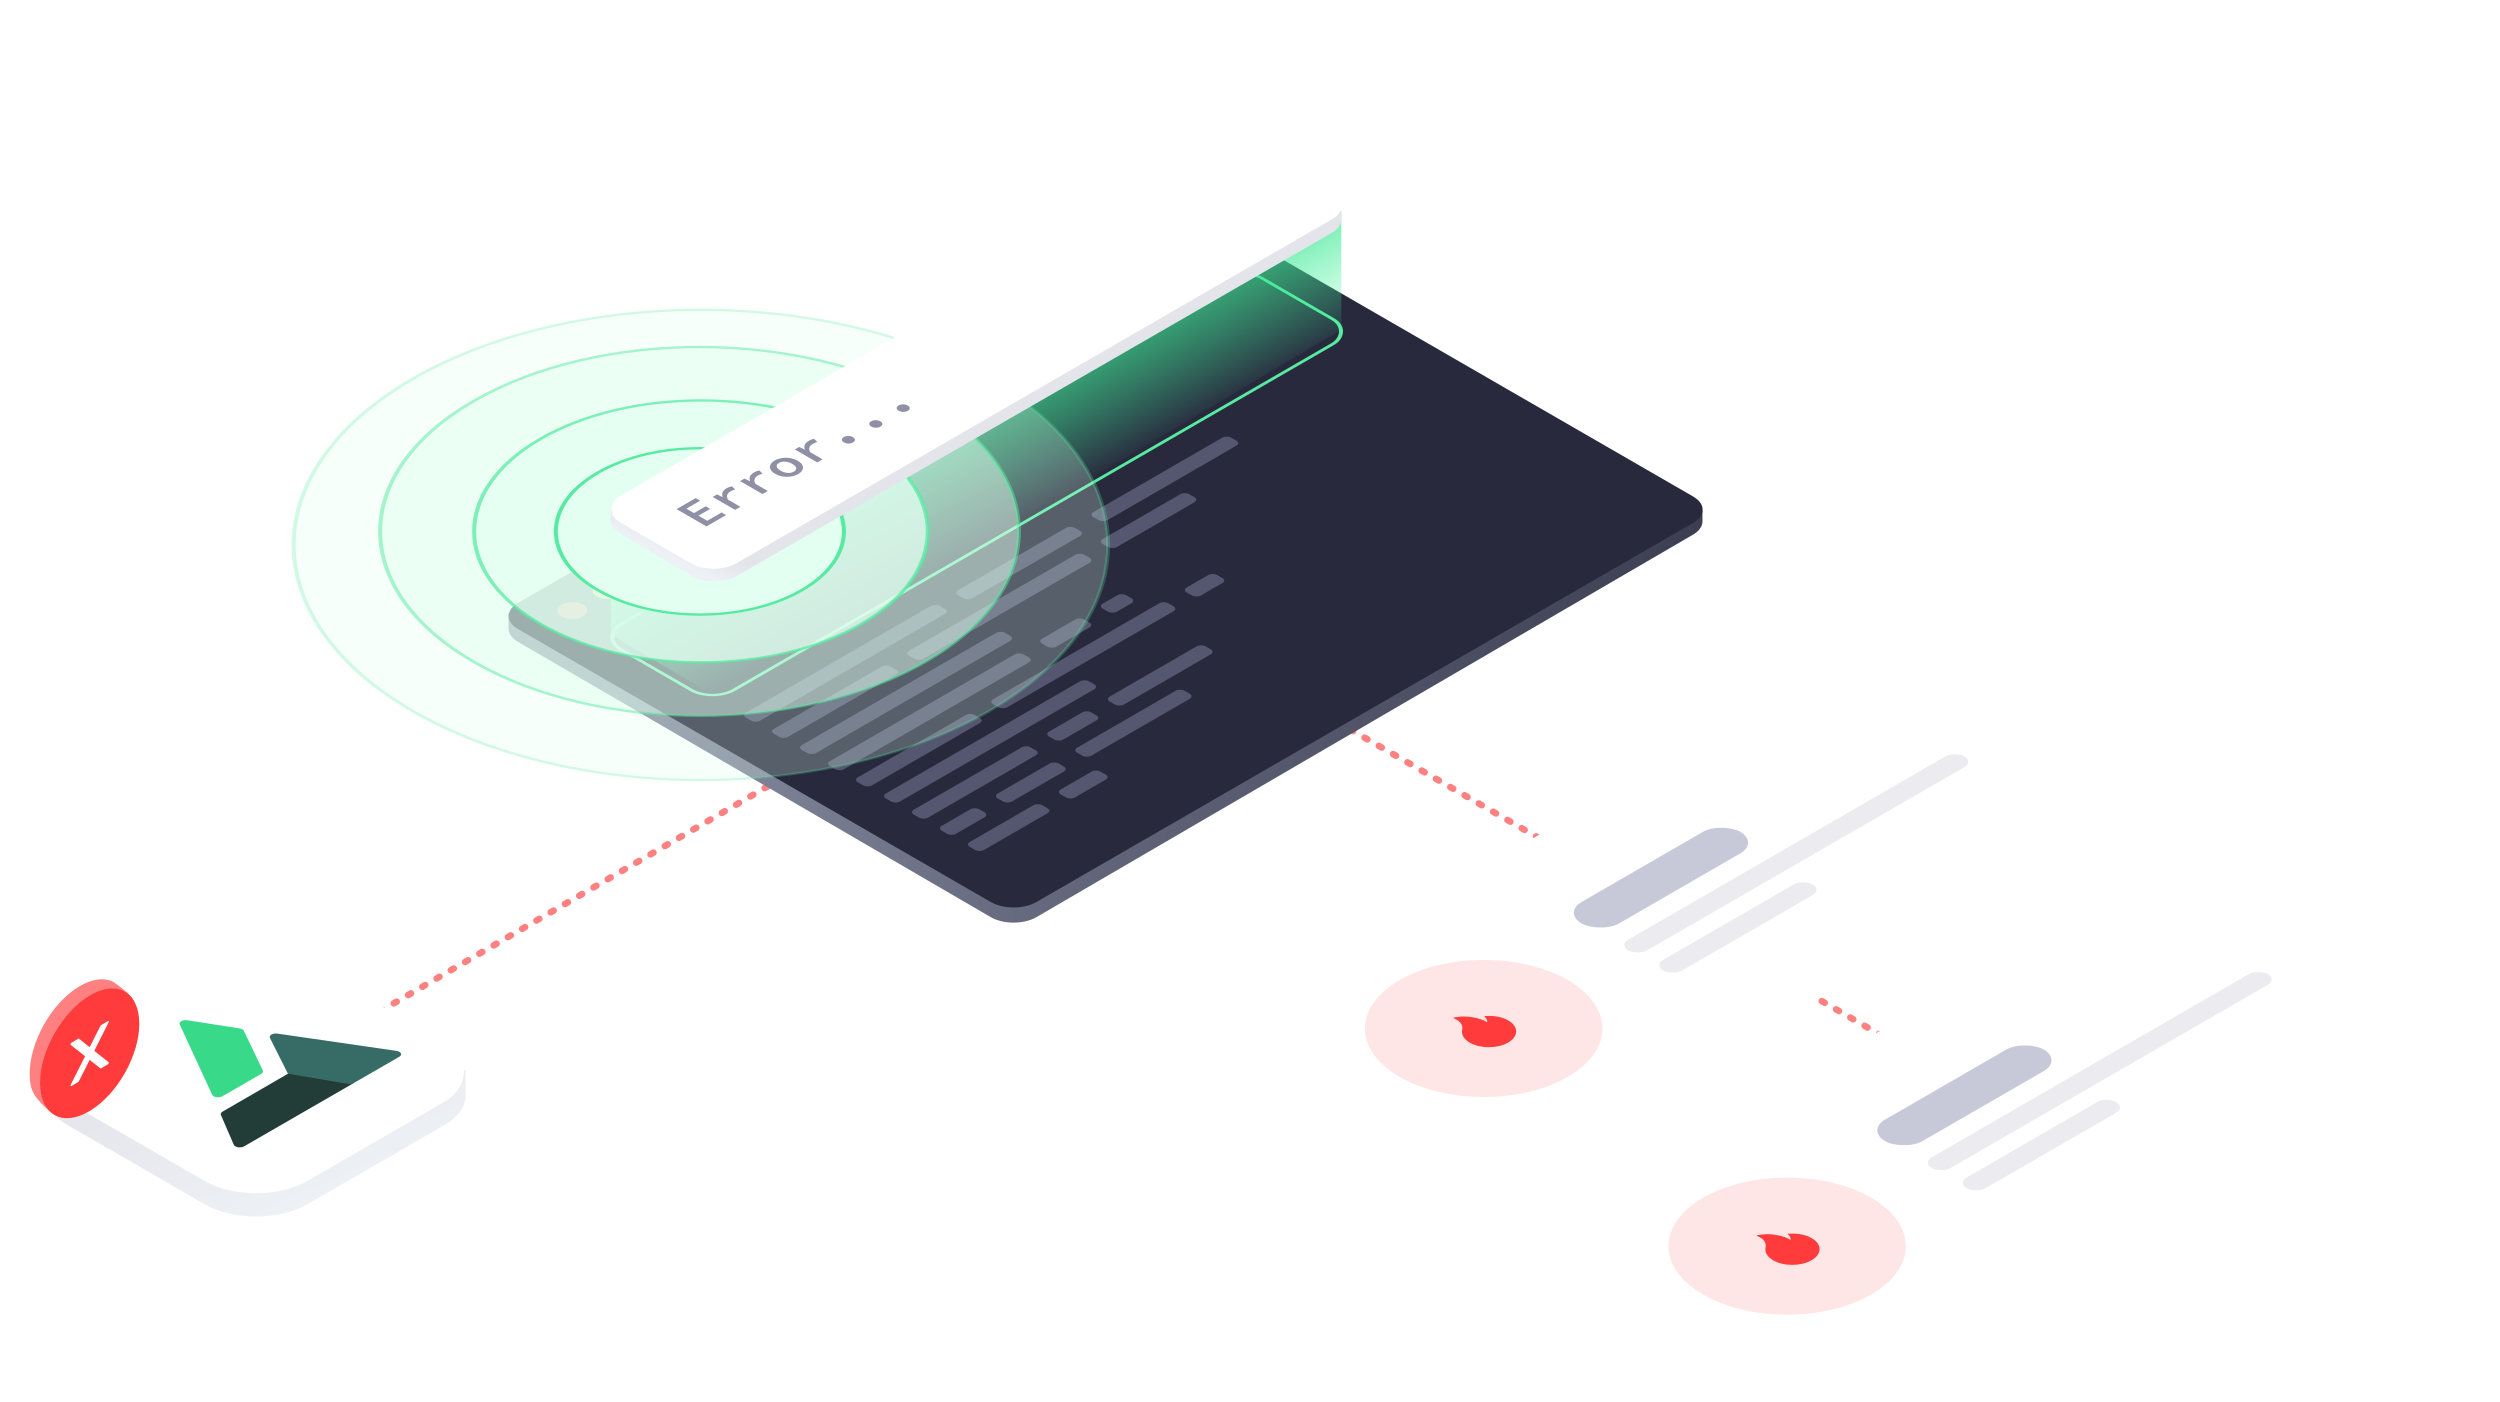 <svg width="758" height="425" viewBox="0 0 758 425" fill="none" xmlns="http://www.w3.org/2000/svg">
<mask id="mask0" mask-type="alpha" maskUnits="userSpaceOnUse" x="404" y="201" width="186" height="126">
<rect x="590" y="327" width="186" height="126" rx="20" transform="rotate(-180 590 327)" fill="#C4C4C4"/>
</mask>
<g mask="url(#mask0)">
<path fill-rule="evenodd" clip-rule="evenodd" d="M-49 476.853L400.447 216L753 419.148L303.339 680L-49 476.853Z" stroke="#FF8080" stroke-width="2" stroke-linecap="round" stroke-linejoin="round" stroke-dasharray="1 4"/>
</g>
<mask id="mask1" mask-type="alpha" maskUnits="userSpaceOnUse" x="98" y="213" width="186" height="130">
<rect x="284" y="343" width="186" height="130" rx="20" transform="rotate(-180 284 343)" fill="#C4C4C4"/>
</mask>
<g mask="url(#mask1)">
<path fill-rule="evenodd" clip-rule="evenodd" d="M-166 469.853L283.447 209L636 412.148L186.339 673L-166 469.853Z" stroke="#FF8080" stroke-width="2" stroke-linecap="round" stroke-linejoin="round" stroke-dasharray="1 4"/>
</g>
<g filter="url(#filter0_dd)">
<path fill-rule="evenodd" clip-rule="evenodd" d="M157.016 192.585C155.202 191.529 154.184 190.101 154.184 188.614L154.184 183.948L516.184 152.935V156.114C516.184 157.601 515.167 159.028 513.353 160.084L314.26 276.07C310.438 278.296 304.204 278.297 300.381 276.071L157.016 192.585Z" fill="url(#paint0_linear)"/>
<g filter="url(#filter1_b)">
<path fill-rule="evenodd" clip-rule="evenodd" d="M157.092 188.76C153.277 186.557 153.277 182.986 157.092 180.783L356.241 65.814C360.057 63.612 366.243 63.612 370.059 65.814L513.373 148.55C517.189 150.752 517.189 154.324 513.373 156.527L314.224 271.495C310.409 273.698 304.222 273.698 300.407 271.495L157.092 188.76Z" fill="#28293D"/>
</g>
<rect width="67.959" height="4.913" rx="1.5" transform="matrix(0.864 -0.499 0.864 0.499 224.854 214.844)" fill="#555770"/>
<rect width="71.234" height="4.913" rx="1.5" transform="matrix(0.864 -0.499 0.864 0.499 241.824 224.641)" fill="#555770"/>
<rect width="30.295" height="4.913" rx="1.5" transform="matrix(0.864 -0.499 0.864 0.499 333.041 162.184)" fill="#555770"/>
<rect width="40.939" height="4.913" rx="1.5" transform="matrix(0.864 -0.499 0.864 0.499 233.338 219.742)" fill="#555770"/>
<rect width="61.408" height="4.913" rx="1.5" transform="matrix(0.864 -0.499 0.864 0.499 274.352 196.066)" fill="#555770"/>
<rect width="40.939" height="4.913" rx="1.5" transform="matrix(0.864 -0.499 0.864 0.499 289.199 177.696)" fill="#555770"/>
<rect width="48.308" height="4.913" rx="1.5" transform="matrix(0.864 -0.499 0.864 0.499 330.213 154.021)" fill="#555770"/>
<rect width="67.959" height="4.913" rx="1.5" transform="matrix(0.864 -0.499 0.864 0.499 250.309 229.539)" fill="#555770"/>
<rect width="71.234" height="4.913" rx="1.5" transform="matrix(0.864 -0.499 0.864 0.499 267.279 239.336)" fill="#555770"/>
<rect width="10.644" height="4.913" rx="1.5" transform="matrix(0.864 -0.499 0.864 0.499 358.496 176.88)" fill="#555770"/>
<rect width="40.939" height="4.913" rx="1.5" transform="matrix(0.864 -0.499 0.864 0.499 258.795 234.438)" fill="#555770"/>
<rect width="61.408" height="4.913" rx="1.5" transform="matrix(0.864 -0.499 0.864 0.499 299.807 210.762)" fill="#555770"/>
<rect width="14.738" height="4.913" rx="1.5" transform="matrix(0.864 -0.499 0.864 0.499 314.656 192.392)" fill="#555770"/>
<rect width="8.188" height="4.913" rx="1.5" transform="matrix(0.864 -0.499 0.864 0.499 333.041 181.778)" fill="#555770"/>
<rect width="40.939" height="4.913" rx="1.5" transform="matrix(0.864 -0.499 0.864 0.499 275.766 244.235)" fill="#555770"/>
<rect width="25.382" height="4.913" rx="1.5" transform="matrix(0.864 -0.499 0.864 0.499 292.736 254.032)" fill="#555770"/>
<rect width="13.919" height="4.913" rx="1.5" transform="matrix(0.864 -0.499 0.864 0.499 320.312 238.112)" fill="#555770"/>
<rect width="37.664" height="4.913" rx="1.5" transform="matrix(0.864 -0.499 0.864 0.499 325.262 225.457)" fill="#555770"/>
<rect width="13.101" height="4.913" rx="1.5" transform="matrix(0.864 -0.499 0.864 0.499 284.25 249.134)" fill="#555770"/>
<rect width="21.288" height="4.913" rx="1.5" transform="matrix(0.864 -0.499 0.864 0.499 301.221 239.336)" fill="#555770"/>
<rect width="14.738" height="4.913" rx="1.5" transform="matrix(0.864 -0.499 0.864 0.499 316.777 220.559)" fill="#555770"/>
<rect width="33.57" height="4.913" rx="1.5" transform="matrix(0.864 -0.499 0.864 0.499 335.162 209.945)" fill="#555770"/>
<path fill-rule="evenodd" clip-rule="evenodd" d="M176.747 184.948C178.505 183.934 178.505 182.289 176.747 181.274C174.99 180.26 172.141 180.26 170.383 181.274C168.626 182.289 168.626 183.934 170.383 184.948C172.141 185.963 174.99 185.963 176.747 184.948Z" fill="#FF5C5C"/>
<path fill-rule="evenodd" clip-rule="evenodd" d="M187.355 178.825C189.112 177.811 189.112 176.166 187.355 175.151C185.597 174.137 182.748 174.137 180.991 175.151C179.233 176.166 179.233 177.811 180.991 178.825C182.748 179.84 185.597 179.84 187.355 178.825Z" fill="#FDDD48"/>
<path fill-rule="evenodd" clip-rule="evenodd" d="M197.962 172.702C199.719 171.687 199.719 170.042 197.962 169.028C196.205 168.013 193.355 168.013 191.598 169.028C189.841 170.042 189.841 171.687 191.598 172.702C193.355 173.716 196.205 173.716 197.962 172.702Z" fill="#39D98A"/>
<rect y="0.499" width="39.815" height="225.237" rx="7.5" transform="matrix(0.864 0.499 -0.864 0.499 376.665 78.42)" stroke="#57EBA1"/>
</g>
<path d="M219.182 172.436L185.433 153.436L185.182 192.356L218.182 211.935L406.682 99.936L406.682 63.936L219.182 172.436Z" fill="url(#paint1_linear)"/>
<circle opacity="0.25" r="100.823" transform="matrix(0.866 -0.5 0.866 0.5 212.5 165.223)" fill="#E3FFF1" stroke="#57EBA1"/>
<circle opacity="0.5" r="79.076" transform="matrix(0.866 -0.5 0.866 0.5 212.099 161.12)" fill="#E3FFF1" stroke="#57EBA1"/>
<circle opacity="0.75" r="56.159" transform="matrix(0.866 -0.5 0.866 0.5 212.53 161.12)" fill="#E3FFF1" stroke="#57EBA1"/>
<circle r="35.662" transform="matrix(0.866 -0.5 0.866 0.5 212.206 161.12)" fill="#E3FFF1" stroke="#57EBA1"/>
<g filter="url(#filter2_dd)">
<path d="M185.182 152.937L406.682 61.936L406.682 64.597C406.682 66.094 405.651 67.53 403.816 68.588L223.467 172.593C219.601 174.823 213.319 174.788 209.527 172.517L187.918 159.575C186.163 158.523 185.182 157.12 185.182 155.66L185.182 152.937Z" fill="url(#paint2_linear)"/>
<rect width="40.815" height="225.382" rx="8" transform="matrix(0.864 0.499 -0.864 0.499 375.824 39.936)" fill="white"/>
<path d="M214.197 157.605L205.135 152.373L210.941 149.022L212.299 149.806L208.1 152.229L210.414 153.565L213.975 151.51L215.333 152.293L211.772 154.349L214.446 155.893L218.783 153.389L220.141 154.173L214.197 157.605ZM222.879 152.593L216.076 148.665L217.392 147.905L219.069 148.713L219.11 148.689C218.907 148.166 218.907 147.681 219.11 147.233C219.314 146.775 219.711 146.375 220.302 146.033C220.579 145.873 220.838 145.751 221.078 145.665C221.318 145.569 221.591 145.492 221.895 145.433L222.907 146.401C222.611 146.487 222.362 146.572 222.159 146.657C221.956 146.732 221.725 146.844 221.466 146.993C220.995 147.265 220.676 147.604 220.51 148.009C220.344 148.414 220.417 148.91 220.732 149.497L224.487 151.665L222.879 152.593ZM231.187 147.796L224.384 143.869L225.7 143.109L227.377 143.917L227.419 143.893C227.215 143.37 227.215 142.885 227.419 142.437C227.622 141.978 228.019 141.578 228.61 141.237C228.887 141.077 229.146 140.954 229.386 140.869C229.626 140.773 229.899 140.696 230.204 140.637L231.215 141.605C230.92 141.69 230.67 141.776 230.467 141.861C230.264 141.936 230.033 142.048 229.774 142.197C229.303 142.469 228.984 142.807 228.818 143.213C228.652 143.618 228.726 144.114 229.04 144.701L232.795 146.868L231.187 147.796ZM242.018 141.736C241.574 141.992 241.066 142.195 240.493 142.344C239.921 142.493 239.325 142.571 238.706 142.576C238.087 142.581 237.459 142.512 236.821 142.368C236.193 142.219 235.598 141.981 235.034 141.656C234.471 141.331 234.06 140.987 233.801 140.624C233.551 140.256 233.431 139.894 233.441 139.536C233.45 139.179 233.584 138.835 233.842 138.504C234.092 138.168 234.438 137.872 234.882 137.616C235.325 137.361 235.838 137.161 236.42 137.017C236.992 136.867 237.588 136.79 238.207 136.785C238.826 136.779 239.45 136.851 240.078 137.001C240.715 137.145 241.315 137.379 241.879 137.704C242.442 138.03 242.849 138.376 243.098 138.744C243.357 139.107 243.482 139.467 243.472 139.824C243.463 140.182 243.329 140.525 243.071 140.856C242.812 141.187 242.461 141.48 242.018 141.736ZM240.715 140.984C241.269 140.664 241.5 140.296 241.408 139.88C241.306 139.459 240.914 139.051 240.23 138.656C239.537 138.256 238.831 138.03 238.11 137.976C237.38 137.918 236.738 138.048 236.184 138.368C235.63 138.688 235.404 139.059 235.505 139.48C235.598 139.896 235.99 140.304 236.683 140.704C237.367 141.099 238.073 141.325 238.803 141.384C239.523 141.437 240.161 141.304 240.715 140.984ZM247.804 138.204L241.001 134.276L242.317 133.516L243.994 134.324L244.035 134.3C243.832 133.777 243.832 133.292 244.035 132.844C244.238 132.386 244.636 131.986 245.227 131.644C245.504 131.484 245.762 131.362 246.003 131.276C246.243 131.18 246.515 131.103 246.82 131.044L247.832 132.012C247.536 132.098 247.287 132.183 247.083 132.268C246.88 132.343 246.649 132.455 246.391 132.604C245.92 132.876 245.601 133.215 245.435 133.62C245.268 134.025 245.342 134.521 245.656 135.108L249.411 137.276L247.804 138.204ZM258.634 132.143C258.237 132.373 257.78 132.487 257.262 132.487C256.736 132.482 256.269 132.362 255.863 132.127C255.456 131.893 255.253 131.626 255.253 131.327C255.244 131.023 255.438 130.757 255.835 130.528C256.232 130.298 256.694 130.186 257.221 130.192C257.738 130.192 258.2 130.309 258.606 130.544C259.013 130.778 259.221 131.047 259.23 131.351C259.23 131.65 259.031 131.914 258.634 132.143ZM266.942 127.347C266.545 127.576 266.088 127.691 265.57 127.691C265.044 127.686 264.577 127.566 264.171 127.331C263.765 127.096 263.561 126.83 263.561 126.531C263.552 126.227 263.746 125.96 264.143 125.731C264.541 125.502 265.002 125.39 265.529 125.395C266.046 125.395 266.508 125.513 266.915 125.747C267.321 125.982 267.529 126.251 267.538 126.555C267.538 126.854 267.339 127.118 266.942 127.347ZM275.25 122.551C274.853 122.78 274.396 122.895 273.879 122.895C273.352 122.889 272.886 122.769 272.479 122.535C272.073 122.3 271.87 122.033 271.87 121.735C271.86 121.431 272.054 121.164 272.452 120.935C272.849 120.706 273.311 120.594 273.837 120.599C274.354 120.599 274.816 120.716 275.223 120.951C275.629 121.185 275.837 121.455 275.846 121.759C275.846 122.057 275.648 122.321 275.25 122.551Z" fill="#8F90A6"/>
</g>
<g filter="url(#filter3_dd)">
<path d="M14.059 323.809L141.161 322.5L141.161 330.151C141.161 333.526 138.839 336.764 134.704 339.15L93.199 363.112C84.589 368.082 70.63 368.082 62.021 363.112L20.515 339.15C16.381 336.764 14.059 333.526 14.059 330.151L14.059 323.809Z" fill="url(#paint3_linear)"/>
<rect width="84.061" height="84.061" rx="18" transform="matrix(0.866 0.5 -0.866 0.5 77.609 281)" fill="white"/>
<path d="M88.582 322.818C89.054 322.544 89.743 322.438 90.391 322.54L105.889 324.794C107.28 325.011 107.818 326.052 106.807 326.639L74.01 345.573C72.994 346.162 71.247 345.889 70.873 345.082L66.991 336.083C66.819 335.712 67 335.317 67.468 335.046L88.582 322.818Z" fill="#223C37"/>
<path d="M79.683 322.546C79.862 322.919 79.679 323.318 79.205 323.591L67.427 330.391C66.414 330.976 64.687 330.709 64.319 329.911L54.508 308.655C54.14 307.857 55.409 307.127 56.79 307.342L72.643 309.814C73.276 309.912 73.771 310.197 73.946 310.562L79.683 322.546Z" fill="#39D98A"/>
<path d="M105.521 326.622C106.156 326.715 106.537 326.795 107 326.528L121.059 318.412C122.088 317.818 121.619 316.821 120.202 316.627L84.063 311.384C82.673 311.194 81.448 311.941 81.856 312.732L87.301 323.558L105.521 326.622Z" fill="#376C66"/>
</g>
<path d="M40.5 310.131C40.5 319.796 35.5 330.131 27.5 335.631C23.137 338.227 20 342.131 13 335.031C10 331.988 9 330.114 9 325.526C9 315.861 15.733 304.02 24.04 299.078C28.105 296.66 31.793 296.342 34.5 297.781C43.5 304.131 40.5 305.196 40.5 310.131Z" fill="#FF8080"/>
<circle r="16" transform="matrix(0.859 -0.511 0 1 26.75 318.95)" fill="white"/>
<g clip-path="url(#clip0)">
<path d="M27.188 301.857C18.883 306.798 12.148 318.64 12.148 328.304C12.148 337.968 18.883 341.798 27.188 336.857C35.493 331.916 42.228 320.073 42.228 310.409C42.228 300.745 35.493 296.916 27.188 301.857ZM32.741 322.702L30.525 324.008L27.188 321.364L23.855 327.973L21.636 329.305C21.488 329.393 21.367 329.328 21.367 329.152C21.367 329.078 21.39 328.993 21.431 328.911L25.798 320.258L21.431 316.805C21.39 316.772 21.368 316.714 21.367 316.64C21.367 316.468 21.488 316.256 21.636 316.168L23.855 314.859L27.188 317.505L30.522 310.897L32.737 309.567C32.885 309.479 33.006 309.544 33.006 309.72C33.006 309.794 32.982 309.878 32.942 309.961L28.581 318.606L32.945 322.064C32.986 322.099 33.009 322.155 33.009 322.229C33.009 322.401 32.888 322.614 32.741 322.702Z" fill="#FF3B3B"/>
</g>
<g filter="url(#filter4_dd)">
<rect width="242.359" height="98.254" rx="20" transform="matrix(0.864 -0.499 0.864 0.499 457 375.831)" fill="white"/>
<path fill-rule="evenodd" clip-rule="evenodd" d="M567.309 390.527C581.368 382.411 581.368 369.252 567.309 361.136C553.25 353.019 530.456 353.019 516.397 361.136C502.338 369.252 502.338 382.411 516.397 390.527C530.456 398.643 553.25 398.643 567.309 390.527Z" fill="#FFE6E6"/>
<g clip-path="url(#clip1)">
<path d="M546.482 372.341C545.436 372.108 544.318 372.003 543.199 372.032L542.274 372.054C542.243 372.055 542.213 372.061 542.186 372.07C542.16 372.079 542.138 372.092 542.122 372.108C542.106 372.123 542.097 372.141 542.095 372.158C542.094 372.176 542.1 372.194 542.113 372.21L542.516 372.692C542.769 372.993 542.918 373.364 542.958 373.791C542.96 373.819 542.94 373.838 542.923 373.849C542.907 373.861 542.875 373.875 542.827 373.876C542.784 373.878 542.743 373.868 542.715 373.849C541.778 373.238 540.355 372.761 538.477 372.43C536.919 372.155 535.375 372.13 533.883 372.352L532.796 372.515C532.653 372.536 532.609 372.642 532.718 372.699L533.55 373.138C534.118 373.437 534.536 373.751 534.786 374.067C535.093 374.455 535.285 374.868 535.358 375.297C535.408 375.595 535.401 375.895 535.335 376.192C535.173 376.906 535.293 377.631 535.686 378.314C536.087 379.001 536.757 379.625 537.643 380.137C538.426 380.589 539.337 380.937 540.356 381.173C541.338 381.4 542.388 381.515 543.446 381.512C544.513 381.508 545.554 381.389 546.538 381.156C547.559 380.915 548.474 380.563 549.261 380.108C550.048 379.654 550.658 379.126 551.077 378.537C551.482 377.971 551.691 377.365 551.694 376.752C551.7 376.136 551.502 375.535 551.107 374.969C550.699 374.382 550.089 373.849 549.312 373.403C548.504 372.936 547.552 372.578 546.482 372.341Z" fill="#FF3B3B"/>
</g>
<rect width="52.402" height="6.55" rx="3.275" transform="matrix(0.864 -0.499 0.864 0.499 593.473 356.645)" fill="#EBEBF0"/>
<rect width="117.904" height="6.55" rx="3.275" transform="matrix(0.864 -0.499 0.864 0.499 582.865 350.522)" fill="#EBEBF0"/>
<rect width="55.677" height="13.101" rx="6.55" transform="matrix(0.864 -0.499 0.864 0.499 565.895 340.725)" fill="#C7C9D9"/>
</g>
<g filter="url(#filter5_dd)">
<rect width="242.359" height="98.254" rx="20" transform="matrix(0.864 -0.499 0.864 0.499 365 307.831)" fill="white"/>
<path fill-rule="evenodd" clip-rule="evenodd" d="M475.309 322.527C489.368 314.411 489.368 301.252 475.309 293.136C461.25 285.019 438.456 285.019 424.397 293.136C410.338 301.252 410.338 314.411 424.397 322.527C438.456 330.643 461.25 330.643 475.309 322.527Z" fill="#FFE6E6"/>
<g clip-path="url(#clip2)">
<path d="M454.482 304.341C453.436 304.108 452.318 304.003 451.199 304.032L450.274 304.054C450.243 304.055 450.213 304.061 450.186 304.07C450.16 304.079 450.138 304.092 450.122 304.108C450.106 304.123 450.097 304.141 450.095 304.158C450.094 304.176 450.1 304.194 450.113 304.21L450.516 304.692C450.769 304.993 450.919 305.364 450.958 305.791C450.96 305.819 450.94 305.838 450.923 305.849C450.907 305.861 450.875 305.875 450.827 305.876C450.784 305.878 450.743 305.868 450.715 305.849C449.778 305.238 448.355 304.761 446.477 304.43C444.919 304.155 443.375 304.13 441.883 304.352L440.796 304.515C440.653 304.536 440.609 304.642 440.718 304.699L441.55 305.138C442.118 305.437 442.536 305.751 442.786 306.067C443.093 306.455 443.285 306.868 443.358 307.297C443.408 307.595 443.401 307.895 443.335 308.192C443.173 308.906 443.293 309.631 443.686 310.314C444.087 311.001 444.757 311.625 445.643 312.137C446.426 312.589 447.337 312.937 448.356 313.173C449.339 313.4 450.388 313.515 451.446 313.512C452.513 313.508 453.554 313.389 454.538 313.156C455.559 312.915 456.474 312.563 457.261 312.108C458.048 311.654 458.658 311.126 459.077 310.537C459.482 309.971 459.691 309.365 459.694 308.752C459.7 308.136 459.502 307.535 459.107 306.969C458.699 306.382 458.089 305.849 457.312 305.403C456.504 304.936 455.552 304.578 454.482 304.341Z" fill="#FF3B3B"/>
</g>
<rect width="52.402" height="6.55" rx="3.275" transform="matrix(0.864 -0.499 0.864 0.499 501.473 288.645)" fill="#EBEBF0"/>
<rect width="117.904" height="6.55" rx="3.275" transform="matrix(0.864 -0.499 0.864 0.499 490.865 282.522)" fill="#EBEBF0"/>
<rect width="55.677" height="13.101" rx="6.55" transform="matrix(0.864 -0.499 0.864 0.499 473.895 272.725)" fill="#C7C9D9"/>
</g>
<defs>
<filter id="filter0_dd" x="150.184" y="62.162" width="370.051" height="221.578" filterUnits="userSpaceOnUse" color-interpolation-filters="sRGB">
<feFlood flood-opacity="0" result="BackgroundImageFix"/>
<feColorMatrix in="SourceAlpha" type="matrix" values="0 0 0 0 0 0 0 0 0 0 0 0 0 0 0 0 0 0 127 0"/>
<feOffset dy="2"/>
<feGaussianBlur stdDeviation="2"/>
<feColorMatrix type="matrix" values="0 0 0 0 0.376 0 0 0 0 0.38 0 0 0 0 0.439 0 0 0 0.16 0"/>
<feBlend mode="normal" in2="BackgroundImageFix" result="effect1_dropShadow"/>
<feColorMatrix in="SourceAlpha" type="matrix" values="0 0 0 0 0 0 0 0 0 0 0 0 0 0 0 0 0 0 127 0"/>
<feOffset/>
<feGaussianBlur stdDeviation="0.5"/>
<feColorMatrix type="matrix" values="0 0 0 0 0.157 0 0 0 0 0.161 0 0 0 0 0.239 0 0 0 0.04 0"/>
<feBlend mode="normal" in2="effect1_dropShadow" result="effect2_dropShadow"/>
<feBlend mode="normal" in="SourceGraphic" in2="effect2_dropShadow" result="shape"/>
</filter>
<filter id="filter1_b" x="149.23" y="59.162" width="372.004" height="218.985" filterUnits="userSpaceOnUse" color-interpolation-filters="sRGB">
<feFlood flood-opacity="0" result="BackgroundImageFix"/>
<feGaussianBlur in="BackgroundImage" stdDeviation="2.5"/>
<feComposite in2="SourceAlpha" operator="in" result="effect1_backgroundBlur"/>
<feBlend mode="normal" in="SourceGraphic" in2="effect1_backgroundBlur" result="shape"/>
</filter>
<filter id="filter2_dd" x="181.182" y="40.273" width="229.843" height="139.971" filterUnits="userSpaceOnUse" color-interpolation-filters="sRGB">
<feFlood flood-opacity="0" result="BackgroundImageFix"/>
<feColorMatrix in="SourceAlpha" type="matrix" values="0 0 0 0 0 0 0 0 0 0 0 0 0 0 0 0 0 0 127 0"/>
<feOffset dy="2"/>
<feGaussianBlur stdDeviation="2"/>
<feColorMatrix type="matrix" values="0 0 0 0 0.376 0 0 0 0 0.38 0 0 0 0 0.439 0 0 0 0.16 0"/>
<feBlend mode="normal" in2="BackgroundImageFix" result="effect1_dropShadow"/>
<feColorMatrix in="SourceAlpha" type="matrix" values="0 0 0 0 0 0 0 0 0 0 0 0 0 0 0 0 0 0 127 0"/>
<feOffset/>
<feGaussianBlur stdDeviation="0.5"/>
<feColorMatrix type="matrix" values="0 0 0 0 0.157 0 0 0 0 0.161 0 0 0 0 0.239 0 0 0 0.04 0"/>
<feBlend mode="normal" in2="effect1_dropShadow" result="effect2_dropShadow"/>
<feBlend mode="normal" in="SourceGraphic" in2="effect2_dropShadow" result="shape"/>
</filter>
<filter id="filter3_dd" x="0" y="276" width="148.295" height="96.839" filterUnits="userSpaceOnUse" color-interpolation-filters="sRGB">
<feFlood flood-opacity="0" result="BackgroundImageFix"/>
<feColorMatrix in="SourceAlpha" type="matrix" values="0 0 0 0 0 0 0 0 0 0 0 0 0 0 0 0 0 0 127 0"/>
<feOffset dy="2"/>
<feGaussianBlur stdDeviation="2"/>
<feColorMatrix type="matrix" values="0 0 0 0 0.376 0 0 0 0 0.38 0 0 0 0 0.439 0 0 0 0.16 0"/>
<feBlend mode="normal" in2="BackgroundImageFix" result="effect1_dropShadow"/>
<feColorMatrix in="SourceAlpha" type="matrix" values="0 0 0 0 0 0 0 0 0 0 0 0 0 0 0 0 0 0 127 0"/>
<feOffset/>
<feGaussianBlur stdDeviation="0.5"/>
<feColorMatrix type="matrix" values="0 0 0 0 0.157 0 0 0 0 0.161 0 0 0 0 0.239 0 0 0 0.04 0"/>
<feBlend mode="normal" in2="effect1_dropShadow" result="effect2_dropShadow"/>
<feBlend mode="normal" in="SourceGraphic" in2="effect2_dropShadow" result="shape"/>
</filter>
<filter id="filter4_dd" x="463.117" y="258.841" width="281.921" height="166.134" filterUnits="userSpaceOnUse" color-interpolation-filters="sRGB">
<feFlood flood-opacity="0" result="BackgroundImageFix"/>
<feColorMatrix in="SourceAlpha" type="matrix" values="0 0 0 0 0 0 0 0 0 0 0 0 0 0 0 0 0 0 127 0"/>
<feOffset dy="2"/>
<feGaussianBlur stdDeviation="2"/>
<feColorMatrix type="matrix" values="0 0 0 0 0.376 0 0 0 0 0.38 0 0 0 0 0.439 0 0 0 0.16 0"/>
<feBlend mode="normal" in2="BackgroundImageFix" result="effect1_dropShadow"/>
<feColorMatrix in="SourceAlpha" type="matrix" values="0 0 0 0 0 0 0 0 0 0 0 0 0 0 0 0 0 0 127 0"/>
<feOffset/>
<feGaussianBlur stdDeviation="0.5"/>
<feColorMatrix type="matrix" values="0 0 0 0 0.157 0 0 0 0 0.161 0 0 0 0 0.239 0 0 0 0.04 0"/>
<feBlend mode="normal" in2="effect1_dropShadow" result="effect2_dropShadow"/>
<feBlend mode="normal" in="SourceGraphic" in2="effect2_dropShadow" result="shape"/>
</filter>
<filter id="filter5_dd" x="367.117" y="188.841" width="289.921" height="174.134" filterUnits="userSpaceOnUse" color-interpolation-filters="sRGB">
<feFlood flood-opacity="0" result="BackgroundImageFix"/>
<feColorMatrix in="SourceAlpha" type="matrix" values="0 0 0 0 0 0 0 0 0 0 0 0 0 0 0 0 0 0 127 0"/>
<feOffset dy="4"/>
<feGaussianBlur stdDeviation="4"/>
<feColorMatrix type="matrix" values="0 0 0 0 0.376 0 0 0 0 0.38 0 0 0 0 0.439 0 0 0 0.16 0"/>
<feBlend mode="normal" in2="BackgroundImageFix" result="effect1_dropShadow"/>
<feColorMatrix in="SourceAlpha" type="matrix" values="0 0 0 0 0 0 0 0 0 0 0 0 0 0 0 0 0 0 127 0"/>
<feOffset/>
<feGaussianBlur stdDeviation="1"/>
<feColorMatrix type="matrix" values="0 0 0 0 0.157 0 0 0 0 0.161 0 0 0 0 0.239 0 0 0 0.04 0"/>
<feBlend mode="normal" in2="effect1_dropShadow" result="effect2_dropShadow"/>
<feBlend mode="normal" in="SourceGraphic" in2="effect2_dropShadow" result="shape"/>
</filter>
<linearGradient id="paint0_linear" x1="175.414" y1="209.412" x2="559.056" y2="309.388" gradientUnits="userSpaceOnUse">
<stop stop-color="#8B90A4"/>
<stop offset="1" stop-color="#28293D"/>
</linearGradient>
<linearGradient id="paint1_linear" x1="238.682" y1="140.396" x2="262.682" y2="183.935" gradientUnits="userSpaceOnUse">
<stop stop-color="#39D98A"/>
<stop offset="1" stop-color="#47FFA4" stop-opacity="0"/>
</linearGradient>
<linearGradient id="paint2_linear" x1="223.682" y1="167.936" x2="220.079" y2="175.06" gradientUnits="userSpaceOnUse">
<stop stop-color="#E4E4EB"/>
<stop offset="1" stop-color="#EDF0F4"/>
</linearGradient>
<linearGradient id="paint3_linear" x1="67.4" y1="304.294" x2="93.003" y2="361.857" gradientUnits="userSpaceOnUse">
<stop stop-color="#E4E4EB"/>
<stop offset="1" stop-color="#EDF0F4"/>
</linearGradient>
<clipPath id="clip0">
<rect width="40" height="40" fill="white" transform="matrix(0.859 -0.511 0 1 10 309.583)"/>
</clipPath>
<clipPath id="clip1">
<rect width="19.651" height="19.651" fill="white" transform="matrix(0.864 -0.499 0.864 0.499 524.883 375.832)"/>
</clipPath>
<clipPath id="clip2">
<rect width="19.651" height="19.651" fill="white" transform="matrix(0.864 -0.499 0.864 0.499 432.883 307.832)"/>
</clipPath>
</defs>
</svg>
